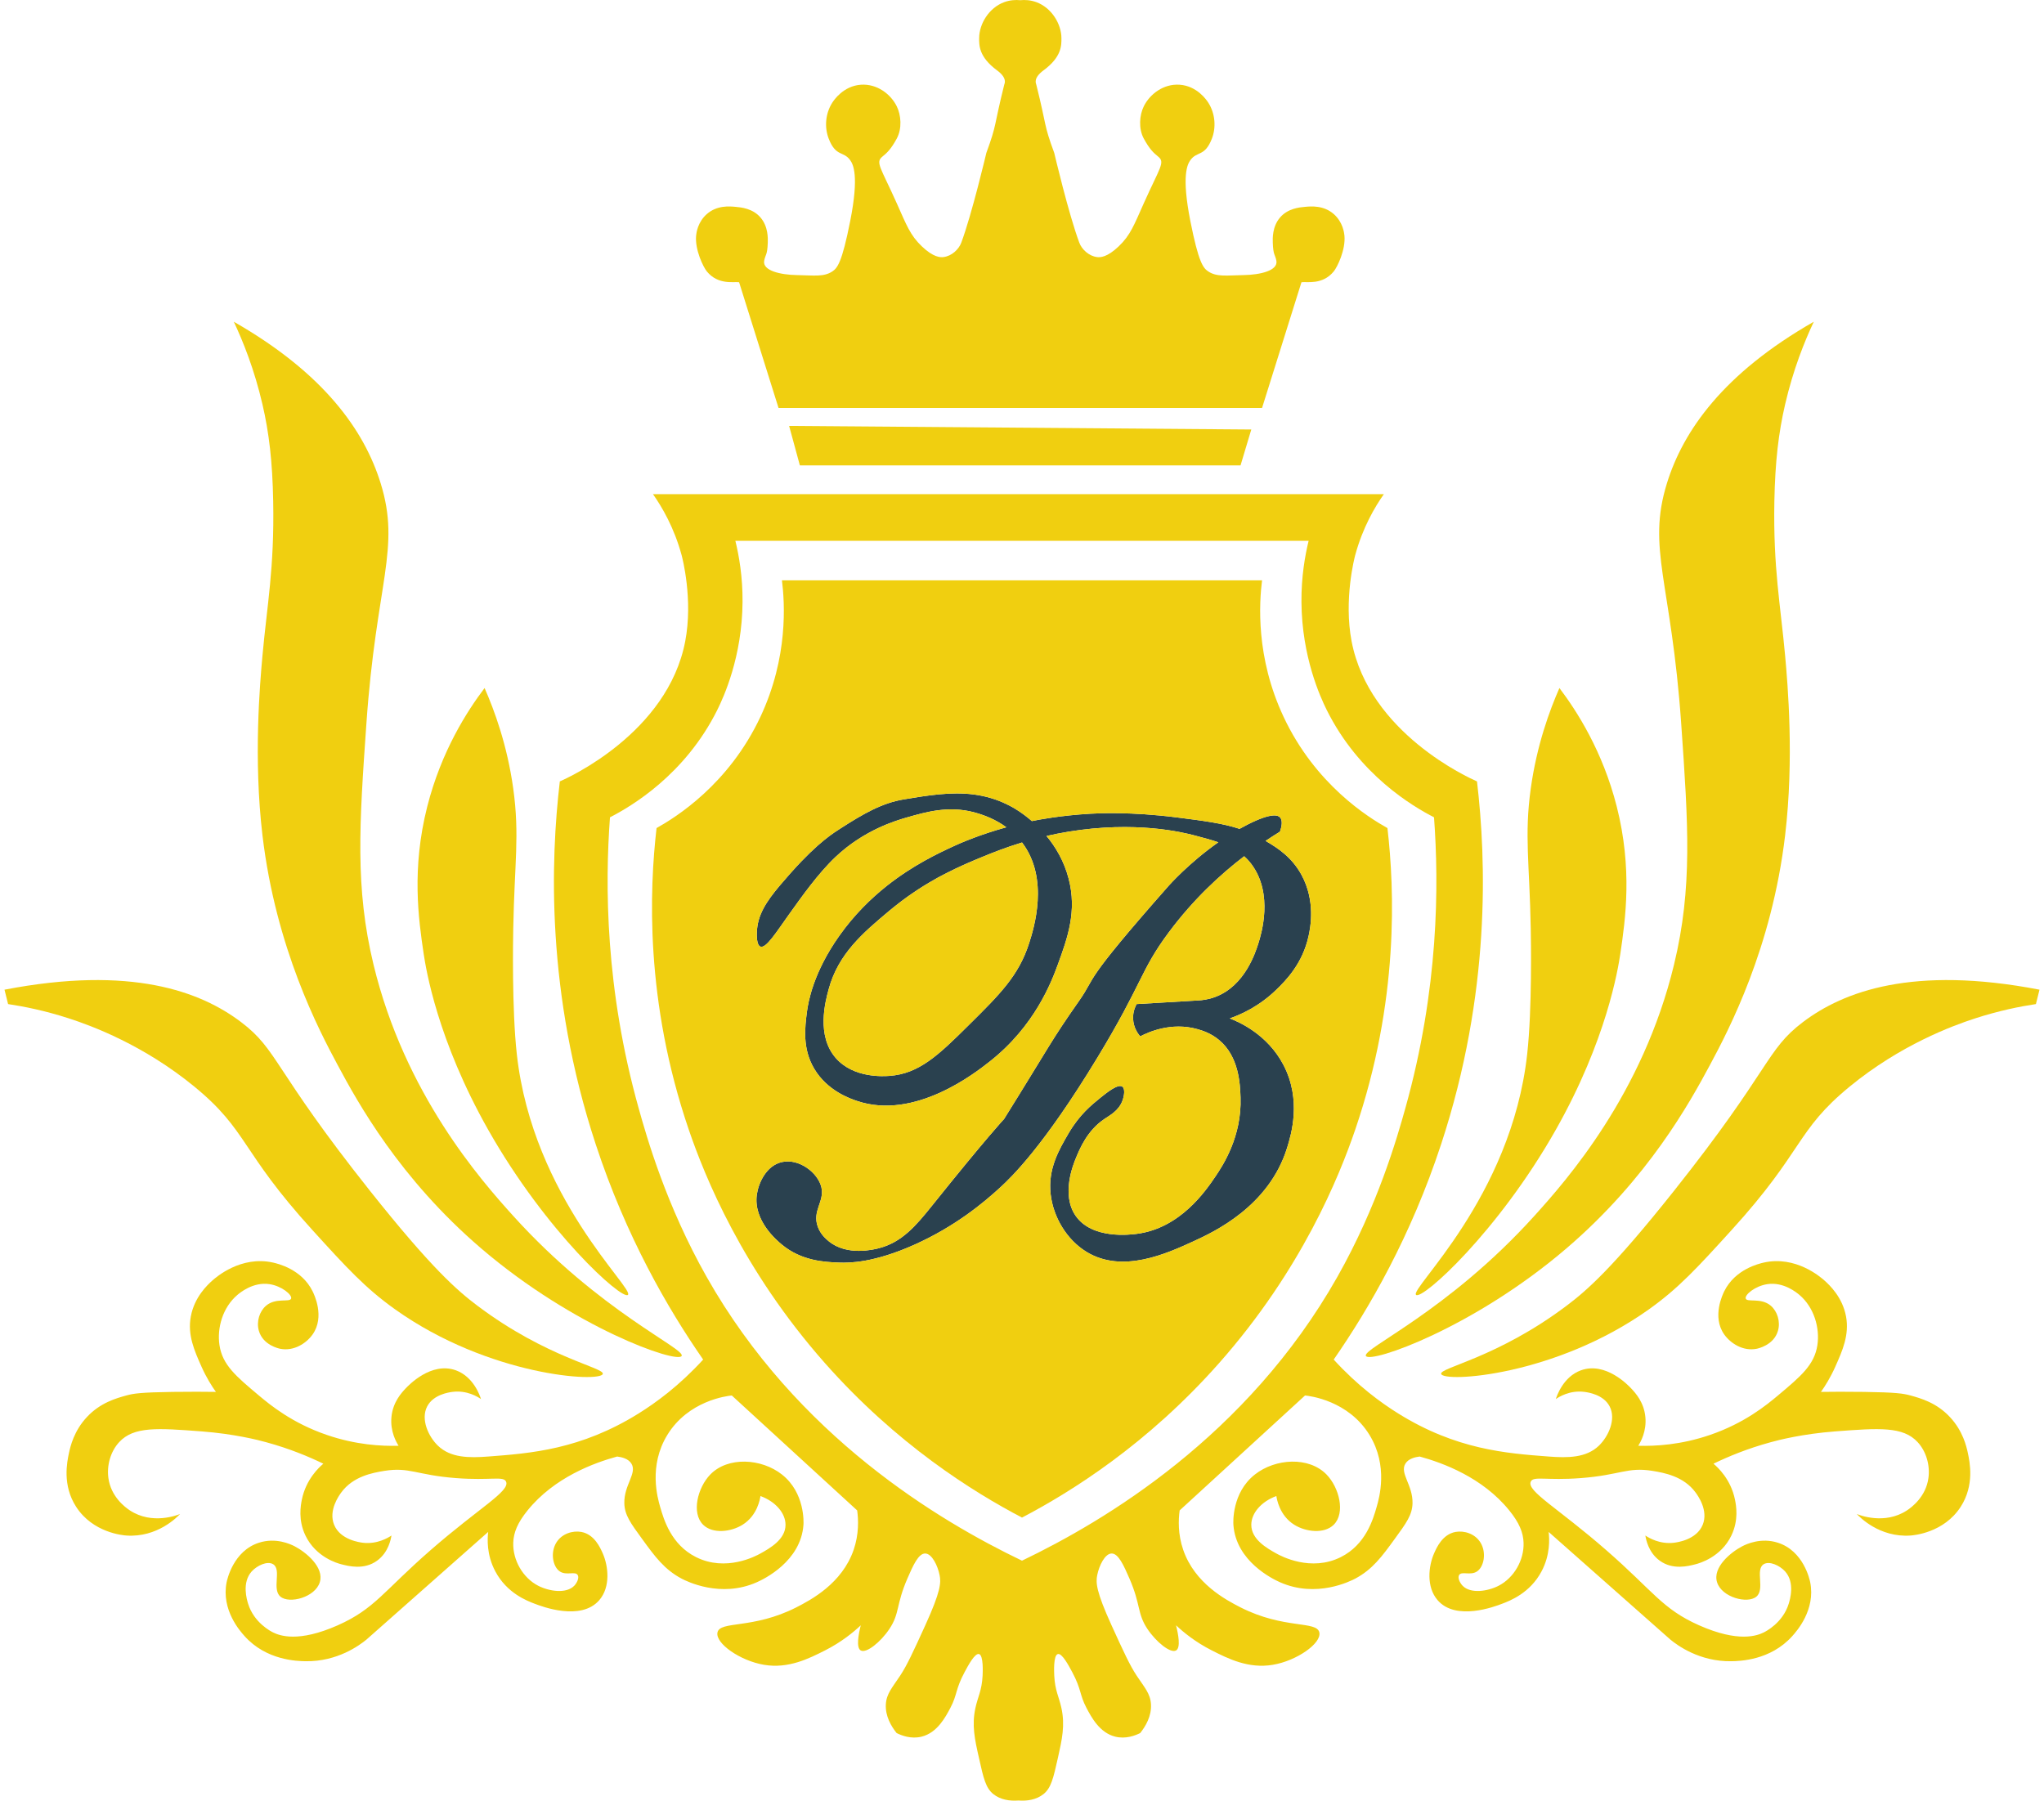 <?xml version="1.0" encoding="UTF-8"?>
<svg xmlns="http://www.w3.org/2000/svg" xmlns:xlink="http://www.w3.org/1999/xlink" width="227px" height="200px" viewBox="0 0 226 200" version="1.1">
<g id="surface1">
<path style=" stroke:none;fill-rule:nonzero;fill:rgb(16.471%,25.49%,30.98%);fill-opacity:1;" d="M 144.832 103.941 C 145.031 103.012 145.621 100.062 144.035 97.16 C 142.977 95.223 141.438 94.199 140.051 93.398 C 140.613 93.02 141.148 92.68 141.648 92.371 C 141.836 91.824 141.98 91.129 141.648 90.777 C 141.441 90.562 140.785 90.203 138.066 91.574 C 137.762 91.73 137.457 91.891 137.16 92.059 C 135.32 91.449 133.238 91.172 130.109 90.777 C 125.105 90.148 121.527 90.324 120.559 90.379 C 117.266 90.57 114.812 91.051 114.195 91.176 C 114.16 91.184 114.129 91.188 114.098 91.195 C 113.004 90.246 112.07 89.719 111.805 89.582 C 110.41 88.824 109.023 88.418 107.629 88.238 C 105.113 87.918 102.566 88.336 99.871 88.785 C 97.457 89.184 95.379 90.383 92.906 91.973 C 92.195 92.434 90.469 93.43 87.438 96.82 C 87.34 96.934 87.242 97.043 87.137 97.16 C 86.77 97.578 86.426 97.973 86.102 98.355 C 84.582 100.164 83.621 101.629 83.555 103.539 C 83.543 103.852 83.508 104.973 83.953 105.137 C 84.574 105.367 85.688 103.574 87.137 101.547 C 87.859 100.539 88.645 99.43 89.484 98.355 C 90.379 97.203 91.332 96.086 92.309 95.164 C 95.461 92.191 98.961 91.148 100.27 90.777 C 102.383 90.176 104.812 89.48 107.629 90.207 C 107.824 90.254 108.023 90.316 108.227 90.379 C 108.789 90.562 110.02 90.973 111.262 91.883 C 109.82 92.281 108.59 92.699 107.629 93.062 C 106.496 93.488 105.73 93.832 105.441 93.969 C 103.707 94.766 100.914 96.082 98.031 98.355 C 96.211 99.797 94.352 101.617 92.707 103.941 C 89.797 108.051 89.262 111.32 89.125 112.316 C 88.883 114.133 88.602 116.469 89.922 118.699 C 91.391 121.176 93.957 122.039 94.699 122.285 C 101.113 124.445 107.824 119.156 109.418 117.898 C 114.418 113.965 116.273 109.062 116.98 107.129 C 118.047 104.199 119.137 101.215 118.172 97.559 C 117.664 95.621 116.727 94.059 115.723 92.852 C 116.488 92.676 117.309 92.512 118.172 92.371 C 125.605 91.156 130.832 92.441 132.098 92.773 C 133.117 93.039 134.008 93.277 134.801 93.551 C 131.531 95.844 129.344 98.324 129.312 98.355 C 119.48 109.496 121.336 108.312 119.367 111.121 C 116.156 115.703 116.188 115.98 111.012 124.281 C 111.012 124.281 109.086 126.328 103.055 133.855 C 101.219 136.145 99.676 137.977 97.086 138.641 C 96.57 138.773 93.555 139.543 91.516 137.844 C 91.234 137.605 90.629 137.105 90.32 136.246 C 89.68 134.477 91.094 133.441 90.719 131.859 C 90.336 130.25 88.242 128.641 86.34 129.066 C 84.613 129.453 83.746 131.359 83.555 132.656 C 83.125 135.586 85.812 137.801 86.34 138.242 C 88.523 140.043 91.031 140.172 92.707 140.234 C 93.852 140.277 96.574 140.25 101.062 138.242 C 105.555 136.227 108.707 133.617 110.613 131.859 C 111.844 130.727 115.422 127.289 121.355 117.5 C 126.434 109.125 126.113 107.832 129.312 103.539 C 132.031 99.891 135.012 97.141 137.672 95.102 C 137.957 95.352 138.219 95.637 138.465 95.961 C 140.973 99.281 139.547 103.824 139.262 104.738 C 138.938 105.762 137.773 109.477 134.484 110.719 C 133.707 111.016 132.996 111.098 132.496 111.121 C 130.242 111.25 127.988 111.387 125.73 111.52 C 125.586 111.777 125.316 112.352 125.336 113.113 C 125.363 114.188 125.953 114.902 126.129 115.109 C 126.977 114.664 129.555 113.469 132.496 114.309 C 133.016 114.457 133.965 114.742 134.883 115.508 C 137.113 117.359 137.219 120.449 137.27 121.887 C 137.422 126.234 135.305 129.453 134.484 130.664 C 133.406 132.254 130.574 136.43 125.73 137.043 C 125.047 137.133 120.797 137.668 118.969 135.051 C 117.316 132.688 118.707 129.309 118.969 128.668 C 119.418 127.574 120.242 125.566 122.152 124.281 C 122.773 123.863 123.719 123.375 124.141 122.285 C 124.348 121.75 124.48 120.93 124.141 120.691 C 123.668 120.359 122.477 121.305 121.754 121.887 C 120.707 122.734 119.391 123.793 118.172 125.875 C 117.105 127.703 115.855 129.836 116.184 132.656 C 116.473 135.168 117.949 137.684 120.16 139.039 C 124.164 141.488 129.086 139.227 132.098 137.844 C 134.273 136.84 140.43 134.008 142.445 127.473 C 142.891 126.031 144.07 122.191 142.047 118.297 C 140.254 114.859 137.062 113.492 136.078 113.113 C 137.281 112.691 139.324 111.797 141.25 109.922 C 142.289 108.914 144.164 107.035 144.832 103.941 Z M 113.797 104.738 C 112.637 108.359 110.582 110.398 107.031 113.91 C 103.727 117.188 101.57 119.258 98.277 119.496 C 97.664 119.539 94.289 119.781 92.309 117.5 C 90.152 115.016 91.156 111.258 91.516 109.922 C 92.586 105.918 95.363 103.594 98.277 101.148 C 98.445 101.008 98.609 100.871 98.777 100.742 C 99.27 100.344 99.758 99.973 100.242 99.625 C 100.398 99.512 100.555 99.406 100.711 99.297 C 101.195 98.961 101.676 98.648 102.145 98.355 C 102.355 98.227 102.566 98.102 102.773 97.98 C 102.945 97.883 103.113 97.781 103.281 97.691 C 103.32 97.664 103.355 97.645 103.391 97.625 C 103.484 97.574 103.578 97.52 103.668 97.469 C 103.766 97.418 103.855 97.367 103.949 97.32 C 104.082 97.246 104.223 97.176 104.359 97.105 C 104.473 97.043 104.594 96.984 104.707 96.926 C 105.316 96.617 105.898 96.34 106.453 96.09 C 106.844 95.91 107.223 95.746 107.586 95.598 C 107.602 95.586 107.613 95.582 107.629 95.574 C 107.977 95.434 108.309 95.297 108.625 95.164 C 109.629 94.75 111.102 94.152 113.004 93.574 C 116.074 97.602 114.301 103.148 113.797 104.738 Z M 113.797 104.738 "/>
<path style=" stroke:none;fill-rule:nonzero;fill:rgb(94.118%,81.176%,6.275%);fill-opacity:1;" d="M 153.586 91.973 C 151.453 90.781 145.57 87.129 142.047 79.609 C 138.938 72.984 139.348 66.949 139.66 64.453 L 86.34 64.453 C 86.652 66.949 87.062 72.984 83.953 79.609 C 80.43 87.129 74.547 90.781 72.414 91.973 C 71.637 98.73 71.102 111.16 75.996 125.477 C 77.766 130.656 81.938 141.023 91.117 151.402 C 99.074 160.398 107.488 165.664 113 168.555 C 118.512 165.664 126.926 160.398 134.883 151.402 C 144.062 141.023 148.234 130.656 150.004 125.477 C 154.898 111.16 154.363 98.73 153.586 91.973 Z M 144.832 103.941 C 144.164 107.035 142.289 108.914 141.25 109.922 C 139.324 111.797 137.281 112.691 136.078 113.113 C 137.062 113.492 140.254 114.859 142.047 118.297 C 144.07 122.191 142.891 126.031 142.445 127.473 C 140.43 134.008 134.273 136.84 132.098 137.844 C 129.086 139.227 124.164 141.488 120.16 139.039 C 117.949 137.684 116.473 135.172 116.184 132.656 C 115.855 129.836 117.105 127.703 118.172 125.875 C 119.391 123.793 120.707 122.734 121.754 121.887 C 122.477 121.305 123.668 120.359 124.141 120.691 C 124.48 120.93 124.348 121.75 124.141 122.289 C 123.719 123.375 122.773 123.863 122.152 124.281 C 120.242 125.566 119.418 127.574 118.969 128.668 C 118.707 129.309 117.316 132.688 118.969 135.051 C 120.797 137.668 125.047 137.133 125.73 137.043 C 130.574 136.43 133.406 132.254 134.484 130.664 C 135.305 129.453 137.422 126.234 137.27 121.887 C 137.219 120.449 137.113 117.359 134.883 115.508 C 133.965 114.742 133.016 114.457 132.496 114.309 C 129.555 113.469 126.977 114.664 126.129 115.109 C 125.953 114.902 125.363 114.188 125.336 113.113 C 125.316 112.352 125.586 111.777 125.73 111.52 C 127.988 111.387 130.242 111.25 132.496 111.121 C 132.996 111.098 133.707 111.016 134.484 110.719 C 137.773 109.477 138.938 105.762 139.262 104.738 C 139.547 103.824 140.973 99.281 138.465 95.961 C 138.219 95.637 137.957 95.352 137.672 95.102 C 135.012 97.141 132.031 99.891 129.312 103.539 C 126.113 107.832 126.434 109.125 121.355 117.5 C 115.422 127.289 111.844 130.727 110.613 131.859 C 108.707 133.617 105.555 136.227 101.062 138.242 C 96.574 140.25 93.848 140.281 92.707 140.234 C 91.031 140.172 88.523 140.043 86.34 138.242 C 85.812 137.801 83.125 135.586 83.555 132.656 C 83.746 131.359 84.613 129.453 86.34 129.066 C 88.242 128.641 90.336 130.25 90.719 131.859 C 91.094 133.441 89.68 134.477 90.32 136.246 C 90.629 137.105 91.234 137.605 91.516 137.844 C 93.555 139.543 96.57 138.773 97.086 138.641 C 99.676 137.977 101.219 136.145 103.055 133.855 C 109.086 126.328 111.012 124.281 111.012 124.281 C 116.188 115.98 116.156 115.703 119.367 111.121 C 121.336 108.312 119.48 109.496 129.312 98.355 C 129.344 98.324 131.531 95.844 134.801 93.551 C 134.008 93.277 133.117 93.039 132.098 92.773 C 130.832 92.441 125.605 91.156 118.172 92.371 C 117.309 92.512 116.488 92.676 115.723 92.852 C 116.727 94.059 117.664 95.621 118.172 97.559 C 119.137 101.215 118.047 104.199 116.98 107.129 C 116.273 109.062 114.418 113.965 109.418 117.898 C 107.824 119.156 101.113 124.445 94.695 122.289 C 93.957 122.039 91.391 121.176 89.922 118.699 C 88.602 116.469 88.883 114.133 89.125 112.316 C 89.262 111.32 89.797 108.051 92.707 103.941 C 94.352 101.617 96.211 99.797 98.031 98.355 C 100.91 96.082 103.707 94.766 105.441 93.969 C 105.73 93.832 106.496 93.488 107.629 93.062 C 108.59 92.699 109.82 92.281 111.262 91.883 C 110.02 90.973 108.789 90.562 108.227 90.379 C 108.023 90.316 107.824 90.254 107.629 90.207 C 104.812 89.48 102.383 90.176 100.27 90.777 C 98.961 91.148 95.461 92.191 92.309 95.164 C 91.332 96.086 90.379 97.203 89.484 98.355 C 88.645 99.43 87.859 100.539 87.137 101.547 C 85.688 103.574 84.574 105.367 83.953 105.137 C 83.508 104.973 83.543 103.852 83.555 103.539 C 83.621 101.629 84.582 100.164 86.102 98.355 C 86.426 97.973 86.77 97.578 87.137 97.16 C 87.242 97.043 87.34 96.934 87.438 96.82 C 90.469 93.43 92.195 92.434 92.906 91.973 C 95.379 90.383 97.457 89.184 99.871 88.785 C 102.566 88.336 105.113 87.918 107.629 88.238 C 109.023 88.418 110.41 88.824 111.805 89.582 C 112.07 89.723 113.004 90.246 114.098 91.195 C 114.129 91.188 114.16 91.184 114.195 91.176 C 114.812 91.051 117.266 90.57 120.559 90.379 C 121.527 90.324 125.105 90.148 130.109 90.777 C 133.238 91.172 135.32 91.449 137.16 92.059 C 137.457 91.891 137.762 91.73 138.066 91.574 C 140.785 90.203 141.441 90.562 141.648 90.777 C 141.98 91.129 141.836 91.824 141.648 92.371 C 141.148 92.68 140.613 93.02 140.051 93.398 C 141.438 94.199 142.977 95.223 144.035 97.16 C 145.621 100.062 145.031 103.012 144.832 103.941 Z M 144.832 103.941 "/>
<path style=" stroke:none;fill-rule:nonzero;fill:rgb(94.118%,81.176%,6.275%);fill-opacity:1;" d="M 147.617 30.152 C 146.348 31.688 144.613 31.254 144.035 31.348 C 142.574 36.004 141.117 40.652 139.66 45.309 L 85.961 45.309 C 84.5 40.652 83.043 36.004 81.582 31.348 C 81.008 31.254 79.27 31.688 78.004 30.152 C 77.598 29.656 76.66 27.73 76.809 26.164 C 76.836 25.867 76.988 24.656 78.004 23.77 C 79.137 22.781 80.531 22.914 81.184 22.973 C 81.812 23.031 83.102 23.148 83.969 24.168 C 84.828 25.18 84.781 26.488 84.766 26.961 C 84.719 28.367 84.5 28.262 84.367 28.957 C 84.156 30.074 86.223 30.52 87.949 30.551 C 89.93 30.59 90.98 30.773 91.93 30.152 C 92.496 29.781 93.008 29.168 93.918 24.566 C 94.926 19.484 94.246 18.25 93.918 17.789 C 93.172 16.75 92.324 17.445 91.531 15.395 C 91.055 14.164 91.148 12.625 91.93 11.406 C 92.102 11.133 93.156 9.547 95.109 9.41 C 96.91 9.285 98.426 10.461 99.09 11.805 C 99.574 12.785 99.695 14.277 99.09 15.395 C 98.449 16.57 98.016 16.973 97.5 17.391 C 96.695 18.035 97.297 18.566 99.09 22.574 C 100.168 24.984 100.574 26.121 101.875 27.359 C 103.16 28.59 103.938 28.594 104.262 28.555 C 105.203 28.449 105.984 27.68 106.254 26.961 C 107.445 23.77 109.039 16.988 109.039 16.988 C 110.242 13.711 109.832 14.199 111.027 9.41 C 111.059 9.289 111.41 8.684 110.23 7.816 C 108.191 6.312 108.238 5.012 108.242 4.227 C 108.246 2.676 109.312 0.867 111.027 0.238 C 111.691 -0.004 112.312 -0.027 112.809 0.023 C 113.305 -0.027 113.926 -0.004 114.59 0.238 C 116.305 0.867 117.371 2.676 117.379 4.227 C 117.383 5.012 117.43 6.312 115.387 7.816 C 114.211 8.684 114.559 9.289 114.59 9.41 C 115.785 14.199 115.375 13.711 116.582 16.988 C 116.582 16.988 118.172 23.77 119.367 26.961 C 119.633 27.68 120.418 28.449 121.355 28.555 C 121.684 28.594 122.457 28.59 123.742 27.359 C 125.043 26.121 125.449 24.984 126.527 22.574 C 128.324 18.566 128.922 18.035 128.121 17.391 C 127.602 16.973 127.168 16.57 126.527 15.395 C 125.922 14.277 126.043 12.785 126.527 11.805 C 127.191 10.461 128.707 9.285 130.508 9.41 C 132.461 9.547 133.516 11.133 133.691 11.406 C 134.469 12.625 134.566 14.164 134.09 15.395 C 133.293 17.445 132.445 16.75 131.699 17.789 C 131.371 18.25 130.695 19.484 131.699 24.566 C 132.613 29.168 133.121 29.781 133.691 30.152 C 134.637 30.773 135.688 30.59 137.668 30.551 C 139.395 30.52 141.461 30.074 141.25 28.957 C 141.117 28.262 140.898 28.367 140.852 26.961 C 140.836 26.488 140.789 25.18 141.648 24.168 C 142.516 23.148 143.805 23.031 144.434 22.973 C 145.086 22.914 146.484 22.781 147.617 23.77 C 148.633 24.656 148.781 25.867 148.809 26.164 C 148.957 27.73 148.023 29.656 147.617 30.152 Z M 147.617 30.152 "/>
<path style=" stroke:none;fill-rule:nonzero;fill:rgb(94.118%,81.176%,6.275%);fill-opacity:1;" d="M 138.465 47.703 C 138.066 49.031 137.668 50.363 137.27 51.691 L 88.332 51.691 C 87.934 50.227 87.535 48.766 87.137 47.305 C 104.246 47.434 121.355 47.57 138.465 47.703 Z M 138.465 47.703 "/>
<path style=" stroke:none;fill-rule:nonzero;fill:rgb(94.118%,81.176%,6.275%);fill-opacity:1;" d="M 218.043 161.375 C 217.891 160.668 217.5 158.934 216.051 157.387 C 214.559 155.785 212.789 155.301 211.676 154.992 C 210.867 154.77 210.074 154.645 206.504 154.594 C 204.547 154.566 202.906 154.578 201.73 154.594 C 202.176 153.969 202.773 153.027 203.32 151.801 C 204.121 150.004 204.891 148.27 204.516 146.219 C 204.117 144.062 202.668 142.715 202.125 142.23 C 201.707 141.855 198.934 139.426 195.363 140.234 C 194.879 140.348 192.203 140.949 190.984 143.426 C 190.832 143.746 189.598 146.242 190.984 148.211 C 191.684 149.199 193.066 150.098 194.566 149.809 C 194.734 149.777 196.496 149.406 196.953 147.812 C 197.254 146.781 196.879 145.637 196.16 145.023 C 195.059 144.086 193.508 144.688 193.375 144.223 C 193.25 143.801 194.422 142.836 195.762 142.629 C 197.598 142.344 199.07 143.598 199.34 143.824 C 200.969 145.207 201.621 147.492 201.332 149.41 C 200.996 151.598 199.504 152.852 196.953 154.992 C 195.691 156.051 193.25 158.062 189.395 159.379 C 186.184 160.477 183.348 160.633 181.438 160.578 C 181.695 160.172 182.383 158.973 182.23 157.387 C 182.078 155.742 181.125 154.707 180.641 154.195 C 180.344 153.879 177.812 151.203 175.07 152.199 C 173.098 152.918 172.398 155.043 172.285 155.391 C 172.613 155.164 173.836 154.379 175.469 154.594 C 175.844 154.645 177.559 154.875 178.254 156.191 C 179.02 157.641 178.109 159.574 177.059 160.578 C 175.656 161.918 173.641 161.938 171.488 161.773 C 166.766 161.418 161.215 161 154.777 156.988 C 152.895 155.816 150.281 153.926 147.617 151.004 C 151.559 145.32 156.184 137.324 159.551 127.074 C 165.082 110.246 164.555 95.5 163.531 86.789 C 162.633 86.398 151.559 81.41 149.605 71.234 C 148.715 66.586 149.93 61.938 150.004 61.66 C 150.84 58.582 152.191 56.297 153.188 54.883 L 72.016 54.883 C 73.012 56.297 74.363 58.582 75.199 61.66 C 75.277 61.938 76.488 66.586 75.598 71.234 C 73.645 81.41 62.57 86.398 61.672 86.789 C 60.648 95.5 60.121 110.246 65.652 127.074 C 69.02 137.324 73.645 145.32 77.59 151.004 C 74.922 153.926 72.309 155.816 70.426 156.988 C 63.988 161 58.438 161.418 53.715 161.773 C 51.562 161.938 49.547 161.918 48.145 160.578 C 47.094 159.574 46.184 157.641 46.949 156.191 C 47.648 154.875 49.363 154.645 49.734 154.594 C 51.367 154.379 52.594 155.164 52.918 155.391 C 52.809 155.043 52.105 152.918 50.133 152.199 C 47.391 151.203 44.863 153.879 44.562 154.195 C 44.078 154.707 43.125 155.742 42.973 157.387 C 42.82 158.973 43.508 160.172 43.766 160.578 C 41.859 160.633 39.02 160.477 35.809 159.379 C 31.953 158.062 29.512 156.051 28.25 154.992 C 25.699 152.852 24.207 151.598 23.875 149.41 C 23.582 147.492 24.234 145.207 25.863 143.824 C 26.133 143.598 27.605 142.344 29.445 142.629 C 30.781 142.836 31.953 143.801 31.832 144.223 C 31.695 144.688 30.145 144.086 29.047 145.023 C 28.324 145.637 27.953 146.781 28.25 147.812 C 28.707 149.406 30.469 149.777 30.637 149.809 C 32.137 150.098 33.523 149.199 34.219 148.211 C 35.605 146.242 34.375 143.746 34.219 143.426 C 33 140.949 30.328 140.348 29.84 140.234 C 26.273 139.426 23.496 141.855 23.078 142.23 C 22.535 142.715 21.09 144.062 20.691 146.219 C 20.312 148.27 21.082 150.004 21.883 151.801 C 22.43 153.027 23.031 153.969 23.477 154.594 C 22.297 154.578 20.66 154.566 18.699 154.594 C 15.133 154.645 14.336 154.77 13.527 154.992 C 12.414 155.301 10.648 155.785 9.152 157.387 C 7.703 158.934 7.312 160.668 7.16 161.375 C 6.945 162.391 6.402 164.953 7.957 167.359 C 9.816 170.238 13.148 170.52 13.527 170.547 C 16.988 170.789 19.211 168.461 19.496 168.156 C 19.23 168.266 16.418 169.391 13.926 167.758 C 13.387 167.402 11.824 166.238 11.539 164.168 C 11.34 162.742 11.785 161.207 12.73 160.18 C 14.355 158.41 17.016 158.613 21.883 158.98 C 25.543 159.262 28.16 159.934 29.047 160.18 C 31.676 160.895 33.824 161.801 35.41 162.57 C 34.918 162.984 33.477 164.316 33.023 166.559 C 32.895 167.203 32.59 168.816 33.422 170.547 C 34.582 172.965 36.996 173.637 37.402 173.738 C 38.215 173.949 39.93 174.395 41.379 173.34 C 42.656 172.414 42.914 170.926 42.973 170.547 C 42.598 170.801 41.383 171.539 39.789 171.348 C 39.496 171.309 37.297 171.047 36.605 169.352 C 35.953 167.746 37.156 166.098 37.402 165.762 C 38.719 163.961 40.898 163.578 42.176 163.367 C 44.988 162.914 45.727 163.828 50.133 164.168 C 54.008 164.465 55.418 163.906 55.703 164.566 C 56.164 165.617 52.727 167.457 47.348 172.145 C 42.074 176.742 41.129 178.688 37.004 180.52 C 32.609 182.469 30.547 181.66 29.84 181.316 C 29.602 181.203 27.707 180.238 27.055 178.125 C 26.922 177.688 26.332 175.781 27.453 174.535 C 28.062 173.863 29.207 173.34 29.84 173.738 C 30.801 174.344 29.668 176.5 30.637 177.328 C 31.621 178.168 34.492 177.422 35.016 175.734 C 35.535 174.059 33.441 172.375 32.23 171.746 C 31.742 171.492 30.117 170.742 28.25 171.348 C 25.414 172.262 24.73 175.441 24.668 175.734 C 24.055 178.805 26.168 181.168 26.66 181.715 C 29.086 184.434 32.535 184.492 33.422 184.508 C 36.977 184.57 39.445 182.719 40.188 182.113 C 44.695 178.125 49.207 174.137 53.715 170.148 C 53.629 170.883 53.52 172.68 54.512 174.535 C 55.789 176.941 58.016 177.797 58.887 178.125 C 59.672 178.426 64.008 180.086 66.051 177.727 C 67.328 176.254 67.059 173.941 66.445 172.543 C 66.16 171.891 65.512 170.418 64.059 170.148 C 63.113 169.977 61.887 170.328 61.273 171.348 C 60.598 172.473 60.902 174.02 61.672 174.535 C 62.406 175.027 63.387 174.473 63.66 174.938 C 63.844 175.246 63.582 175.805 63.266 176.133 C 62.379 177.035 60.488 176.746 59.285 176.133 C 57.551 175.246 56.438 173.262 56.5 171.348 C 56.535 170.211 56.984 169.121 58.09 167.758 C 61.062 164.082 65.48 162.473 68.039 161.773 C 68.547 161.836 69.289 162.008 69.629 162.57 C 70.273 163.637 68.793 164.93 68.836 166.957 C 68.863 168.254 69.516 169.152 70.824 170.945 C 72.23 172.879 73.281 174.316 75.199 175.336 C 75.727 175.609 79.508 177.535 83.555 175.734 C 84.352 175.379 88.445 173.414 88.73 169.352 C 88.746 169.133 88.918 165.797 86.34 163.77 C 84.062 161.973 80.34 161.754 78.383 163.77 C 76.98 165.215 76.258 168.043 77.59 169.352 C 78.637 170.383 80.66 170.164 81.965 169.352 C 83.629 168.316 83.914 166.449 83.953 166.16 C 85.621 166.77 86.734 168.051 86.738 169.352 C 86.742 170.984 84.988 171.965 83.953 172.543 C 83.43 172.836 80.113 174.609 76.793 172.941 C 74.023 171.551 73.215 168.754 72.812 167.359 C 72.531 166.375 71.504 162.82 73.609 159.379 C 75.957 155.547 80.25 155.043 80.77 154.992 C 85.414 159.25 90.055 163.5 94.695 167.758 C 94.836 168.789 94.902 170.395 94.301 172.145 C 93.012 175.879 89.562 177.695 87.934 178.527 C 83.109 180.98 79.453 179.988 79.18 181.316 C 78.93 182.523 81.695 184.461 84.352 184.906 C 87.062 185.363 89.336 184.211 91.117 183.312 C 92.957 182.379 94.281 181.285 95.094 180.52 C 94.844 181.52 94.562 183.008 95.094 183.312 C 95.707 183.664 97.312 182.375 98.277 180.918 C 99.43 179.191 98.996 178.27 100.266 175.336 C 100.906 173.859 101.504 172.523 102.258 172.543 C 102.996 172.562 103.637 173.887 103.848 174.938 C 104.02 175.777 103.977 176.746 102.258 180.52 C 100.91 183.473 100.238 184.945 99.473 186.105 C 98.59 187.438 97.949 188.109 97.879 189.293 C 97.805 190.617 98.484 191.742 99.074 192.484 C 99.617 192.758 100.684 193.18 101.859 192.883 C 103.59 192.449 104.5 190.719 105.043 189.695 C 105.836 188.191 105.582 187.664 106.633 185.703 C 107.035 184.953 107.766 183.59 108.227 183.711 C 108.734 183.848 108.641 185.746 108.625 186.105 C 108.539 187.777 108.102 188.43 107.828 189.695 C 107.406 191.625 107.754 193.188 108.227 195.277 C 108.719 197.484 108.965 198.582 109.816 199.266 C 110.621 199.906 111.648 200.047 112.602 199.977 C 113.559 200.047 114.582 199.906 115.387 199.266 C 116.238 198.582 116.484 197.484 116.98 195.277 C 117.449 193.188 117.797 191.625 117.375 189.695 C 117.102 188.43 116.664 187.777 116.582 186.105 C 116.566 185.746 116.469 183.848 116.98 183.711 C 117.438 183.59 118.168 184.953 118.57 185.703 C 119.621 187.664 119.371 188.191 120.16 189.695 C 120.703 190.719 121.613 192.449 123.344 192.883 C 124.52 193.18 125.586 192.758 126.129 192.484 C 126.719 191.742 127.398 190.617 127.324 189.293 C 127.258 188.109 126.617 187.438 125.73 186.105 C 124.965 184.945 124.293 183.473 122.945 180.52 C 121.227 176.746 121.184 175.777 121.355 174.938 C 121.566 173.887 122.207 172.562 122.945 172.543 C 123.699 172.523 124.297 173.859 124.938 175.336 C 126.211 178.27 125.777 179.191 126.926 180.918 C 127.895 182.375 129.496 183.664 130.109 183.312 C 130.641 183.008 130.359 181.52 130.109 180.52 C 130.926 181.285 132.246 182.379 134.09 183.312 C 135.867 184.211 138.141 185.363 140.852 184.906 C 143.512 184.461 146.273 182.523 146.023 181.316 C 145.75 179.988 142.094 180.98 137.27 178.527 C 135.641 177.695 132.195 175.879 130.906 172.145 C 130.301 170.395 130.367 168.789 130.508 167.758 C 135.148 163.5 139.789 159.25 144.434 154.992 C 144.953 155.043 149.246 155.547 151.594 159.379 C 153.699 162.82 152.672 166.375 152.391 167.359 C 151.988 168.754 151.18 171.551 148.41 172.941 C 145.09 174.609 141.773 172.836 141.25 172.543 C 140.215 171.965 138.461 170.984 138.465 169.352 C 138.469 168.051 139.582 166.77 141.25 166.16 C 141.289 166.449 141.578 168.316 143.238 169.352 C 144.543 170.164 146.566 170.383 147.617 169.352 C 148.945 168.043 148.227 165.215 146.82 163.77 C 144.863 161.754 141.141 161.973 138.863 163.77 C 136.285 165.797 136.461 169.133 136.477 169.352 C 136.758 173.414 140.852 175.379 141.648 175.734 C 145.695 177.535 149.477 175.609 150.004 175.336 C 151.922 174.316 152.973 172.879 154.379 170.945 C 155.688 169.152 156.34 168.254 156.371 166.957 C 156.41 164.93 154.93 163.637 155.574 162.57 C 155.914 162.008 156.656 161.836 157.164 161.773 C 159.723 162.473 164.141 164.082 167.113 167.758 C 168.219 169.121 168.668 170.211 168.703 171.348 C 168.77 173.262 167.652 175.246 165.918 176.133 C 164.719 176.746 162.824 177.035 161.941 176.133 C 161.621 175.805 161.359 175.246 161.543 174.938 C 161.816 174.473 162.801 175.027 163.531 174.535 C 164.305 174.02 164.605 172.473 163.93 171.348 C 163.316 170.328 162.09 169.977 161.145 170.148 C 159.691 170.418 159.043 171.891 158.758 172.543 C 158.145 173.941 157.879 176.254 159.156 177.727 C 161.195 180.086 165.531 178.426 166.316 178.125 C 167.188 177.797 169.418 176.941 170.695 174.535 C 171.684 172.68 171.578 170.883 171.488 170.148 C 175.996 174.137 180.508 178.125 185.016 182.113 C 185.758 182.719 188.227 184.57 191.781 184.508 C 192.668 184.492 196.117 184.434 198.547 181.715 C 199.035 181.168 201.148 178.805 200.535 175.734 C 200.477 175.441 199.793 172.262 196.953 171.348 C 195.09 170.742 193.461 171.492 192.977 171.746 C 191.762 172.375 189.668 174.059 190.191 175.734 C 190.711 177.422 193.586 178.168 194.566 177.328 C 195.539 176.5 194.402 174.344 195.363 173.738 C 195.996 173.34 197.141 173.863 197.75 174.535 C 198.871 175.781 198.281 177.688 198.148 178.125 C 197.496 180.238 195.602 181.203 195.363 181.316 C 194.66 181.66 192.594 182.469 188.199 180.52 C 184.074 178.688 183.133 176.742 177.855 172.145 C 172.477 167.457 169.039 165.617 169.5 164.566 C 169.785 163.906 171.195 164.465 175.07 164.168 C 179.48 163.828 180.215 162.914 183.027 163.367 C 184.305 163.578 186.484 163.961 187.801 165.762 C 188.051 166.098 189.25 167.746 188.598 169.352 C 187.906 171.047 185.711 171.309 185.414 171.348 C 183.82 171.539 182.605 170.801 182.23 170.547 C 182.289 170.926 182.547 172.414 183.824 173.34 C 185.277 174.395 186.992 173.949 187.801 173.738 C 188.207 173.637 190.625 172.965 191.781 170.547 C 192.613 168.816 192.312 167.203 192.18 166.559 C 191.727 164.316 190.285 162.984 189.793 162.57 C 191.379 161.801 193.527 160.895 196.16 160.18 C 197.047 159.934 199.66 159.262 203.32 158.98 C 208.188 158.613 210.848 158.41 212.473 160.18 C 213.418 161.207 213.863 162.742 213.664 164.168 C 213.379 166.238 211.82 167.402 211.277 167.758 C 208.789 169.391 205.973 168.266 205.707 168.156 C 205.996 168.461 208.215 170.789 211.676 170.547 C 212.055 170.52 215.387 170.238 217.246 167.359 C 218.801 164.953 218.258 162.391 218.043 161.375 Z M 113 173.34 C 103.82 168.934 88.004 159.539 77.984 141.832 C 73.496 133.902 71.344 126.375 70.426 123.086 C 66.707 109.793 66.688 98.277 67.242 90.777 C 69.562 89.582 75.578 86.078 79.18 78.812 C 79.855 77.445 81.926 72.965 81.965 66.848 C 81.984 64.059 81.574 61.73 81.168 60.066 L 144.832 60.066 C 144.426 61.73 144.016 64.059 144.035 66.848 C 144.074 72.965 146.145 77.445 146.82 78.812 C 150.422 86.078 156.438 89.582 158.758 90.777 C 159.312 98.277 159.293 109.793 155.574 123.086 C 154.656 126.375 152.504 133.902 148.016 141.832 C 137.996 159.539 122.18 168.934 113 173.34 Z M 113 173.34 "/>
<path style=" stroke:none;fill-rule:nonzero;fill:rgb(94.118%,81.176%,6.275%);fill-opacity:1;" d="M 226 109.922 C 225.867 110.453 225.734 110.988 225.602 111.52 C 223.867 111.781 221.523 112.242 218.84 113.113 C 216.305 113.934 210.547 116.066 204.91 120.691 C 198.922 125.609 199.859 127.773 191.781 136.645 C 188.023 140.777 185.934 143.066 182.629 145.422 C 172.16 152.875 159.844 153.566 159.551 152.602 C 159.34 151.895 165.75 150.84 173.48 145.023 C 175.727 143.332 178.574 140.867 185.414 132.258 C 196.234 118.641 195.594 116.645 199.738 113.512 C 204.219 110.125 211.926 107.207 226 109.922 Z M 226 109.922 "/>
<path style=" stroke:none;fill-rule:nonzero;fill:rgb(94.118%,81.176%,6.275%);fill-opacity:1;" d="M 179.449 105.934 C 179.188 107.66 177.922 115.512 172.285 125.477 C 165.852 136.852 157.469 144.379 156.77 143.824 C 155.957 143.184 167.324 133.086 169.102 117.102 C 169.664 112.07 169.52 104.211 169.5 103.141 C 169.367 95.863 168.777 92.797 169.5 87.586 C 170.176 82.738 171.594 78.898 172.684 76.418 C 174.621 78.977 177.484 83.418 179.051 89.582 C 180.805 96.496 180.023 102.074 179.449 105.934 Z M 179.449 105.934 "/>
<path style=" stroke:none;fill-rule:nonzero;fill:rgb(94.118%,81.176%,6.275%);fill-opacity:1;" d="M 197.75 72.828 C 198.039 76.012 198.758 84.285 197.75 92.773 C 196.266 105.312 191.484 114.41 189.395 118.297 C 187.164 122.449 182.535 130.883 173.48 138.641 C 163.129 147.508 151.703 151.469 151.195 150.605 C 150.727 149.801 160.262 145.711 169.898 135.051 C 173.504 131.062 181.949 121.496 185.414 107.129 C 187.477 98.582 186.992 91.582 186.211 80.406 C 185.113 64.609 182.375 60.949 184.621 53.684 C 186.418 47.867 190.871 41.484 200.934 35.734 C 199.91 37.906 198.652 41.02 197.75 44.91 C 197.016 48.086 196.641 51.254 196.555 55.68 C 196.418 63.113 197.242 67.207 197.75 72.828 Z M 197.75 72.828 "/>
<path style=" stroke:none;fill-rule:nonzero;fill:rgb(94.118%,81.176%,6.275%);fill-opacity:1;" d="M 66.445 152.602 C 66.156 153.566 53.84 152.875 43.371 145.422 C 40.066 143.066 37.977 140.777 34.219 136.645 C 26.141 127.773 27.078 125.609 21.09 120.691 C 15.453 116.066 9.695 113.934 7.16 113.113 C 4.477 112.242 2.133 111.781 0.398 111.52 C 0.266 110.988 0.133 110.453 0 109.922 C 14.074 107.207 21.781 110.125 26.262 113.512 C 30.406 116.645 29.766 118.641 40.586 132.258 C 47.426 140.867 50.273 143.332 52.52 145.023 C 60.25 150.84 66.66 151.895 66.445 152.602 Z M 66.445 152.602 "/>
<path style=" stroke:none;fill-rule:nonzero;fill:rgb(94.118%,81.176%,6.275%);fill-opacity:1;" d="M 69.23 143.824 C 68.531 144.379 60.148 136.852 53.715 125.477 C 48.078 115.512 46.812 107.66 46.551 105.934 C 45.977 102.074 45.195 96.496 46.949 89.582 C 48.516 83.418 51.379 78.977 53.316 76.418 C 54.406 78.898 55.824 82.738 56.5 87.586 C 57.223 92.797 56.633 95.863 56.5 103.141 C 56.48 104.211 56.336 112.07 56.898 117.102 C 58.676 133.086 70.043 143.184 69.23 143.824 Z M 69.23 143.824 "/>
<path style=" stroke:none;fill-rule:nonzero;fill:rgb(94.118%,81.176%,6.275%);fill-opacity:1;" d="M 75.199 150.605 C 74.695 151.469 63.27 147.508 52.918 138.641 C 43.863 130.883 39.23 122.449 37.004 118.297 C 34.914 114.41 30.133 105.312 28.648 92.773 C 27.641 84.285 28.359 76.012 28.648 72.828 C 29.156 67.207 29.98 63.113 29.84 55.68 C 29.758 51.254 29.383 48.086 28.648 44.91 C 27.746 41.02 26.488 37.906 25.465 35.734 C 35.527 41.484 39.98 47.867 41.777 53.684 C 44.023 60.949 41.285 64.609 40.188 80.406 C 39.406 91.582 38.922 98.582 40.98 107.129 C 44.449 121.496 52.895 131.062 56.5 135.051 C 66.137 145.711 75.672 149.801 75.199 150.605 Z M 75.199 150.605 "/>
<path style=" stroke:none;fill-rule:nonzero;fill:rgb(94.118%,81.176%,6.275%);fill-opacity:1;" d="M 113.797 104.738 C 112.637 108.359 110.582 110.398 107.031 113.91 C 103.727 117.188 101.57 119.262 98.277 119.496 C 97.664 119.539 94.289 119.781 92.309 117.5 C 90.152 115.016 91.156 111.258 91.516 109.922 C 92.586 105.918 95.363 103.594 98.277 101.148 C 98.445 101.008 98.609 100.871 98.773 100.742 C 99.27 100.344 99.758 99.973 100.242 99.625 C 100.398 99.512 100.555 99.406 100.711 99.297 C 101.195 98.961 101.676 98.648 102.145 98.355 C 102.355 98.227 102.566 98.102 102.773 97.98 C 102.945 97.883 103.113 97.781 103.281 97.691 C 103.32 97.664 103.355 97.645 103.391 97.625 C 103.48 97.574 103.578 97.52 103.668 97.469 C 103.766 97.418 103.855 97.367 103.949 97.32 C 104.082 97.246 104.223 97.176 104.359 97.105 C 104.473 97.043 104.594 96.984 104.707 96.926 C 105.316 96.617 105.898 96.344 106.453 96.09 C 106.844 95.914 107.223 95.75 107.586 95.598 C 107.602 95.586 107.613 95.582 107.629 95.574 C 107.973 95.434 108.309 95.297 108.621 95.164 C 109.629 94.75 111.102 94.152 113.004 93.574 C 116.074 97.602 114.301 103.148 113.797 104.738 Z M 113.797 104.738 "/>
</g>
</svg>
